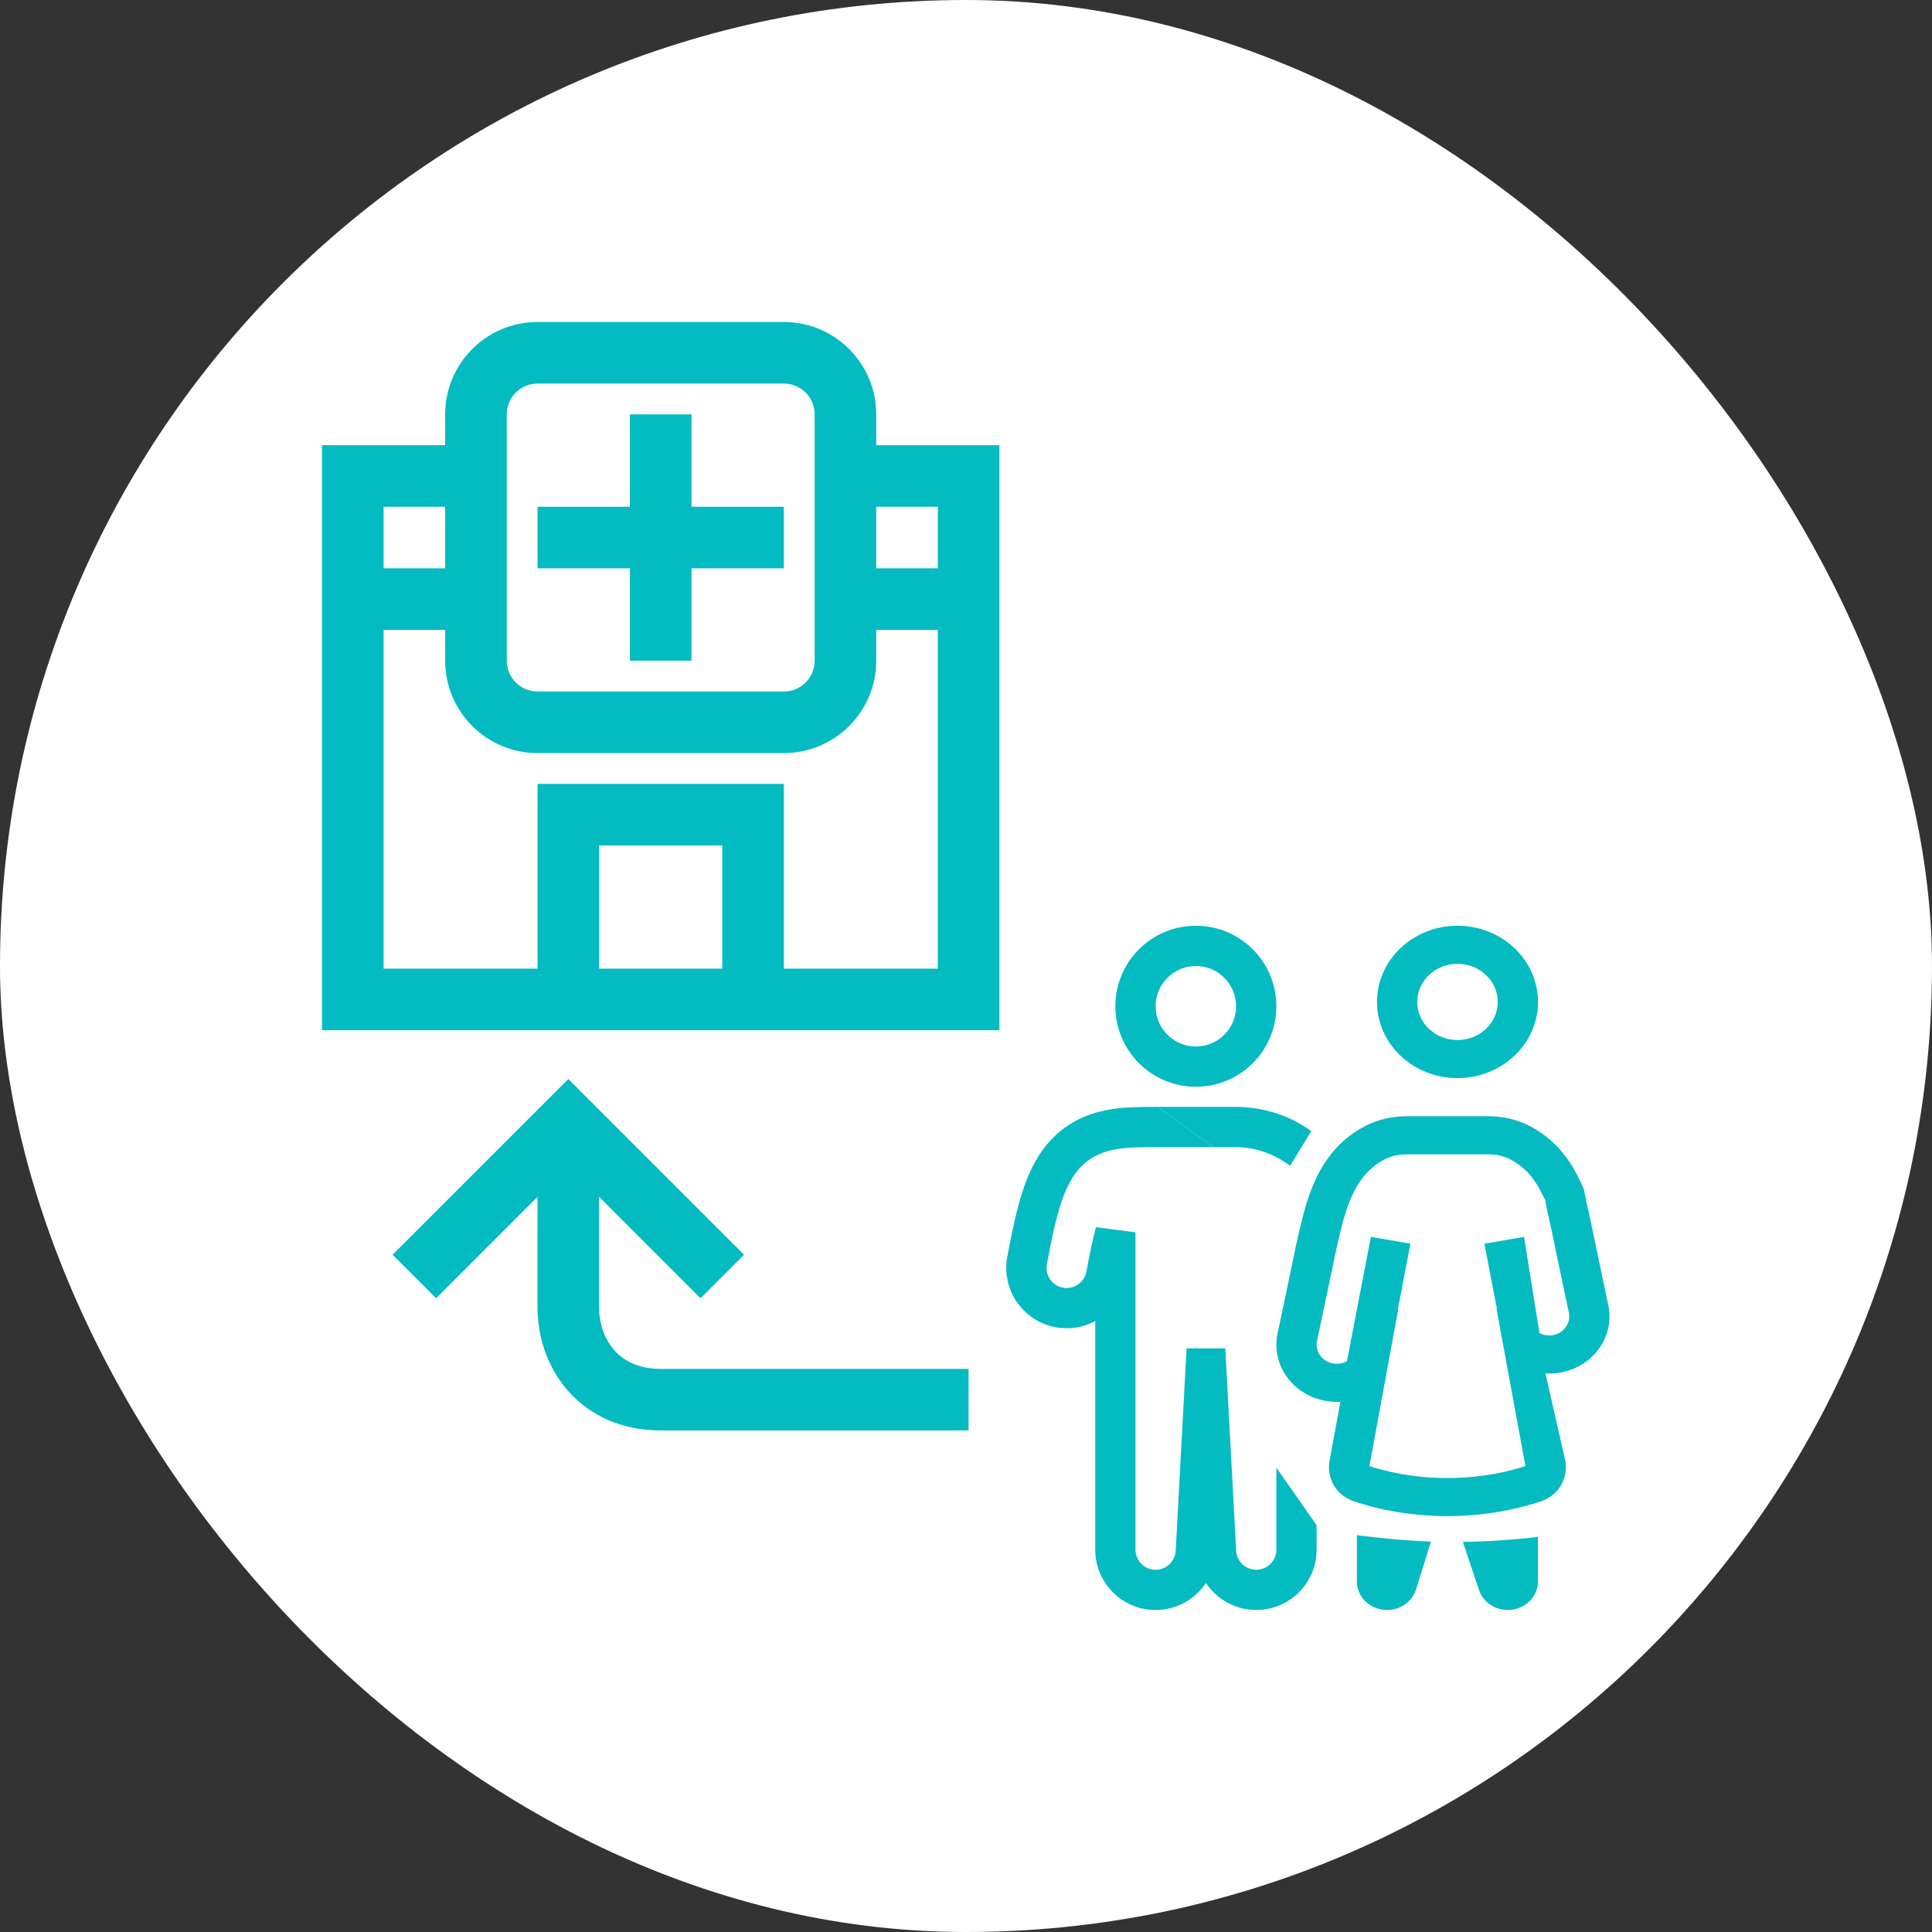 <svg width="48" height="48" viewBox="0 0 48 48" fill="none" xmlns="http://www.w3.org/2000/svg">
<rect x="0" y="0" width="48" height="48" fill="#333333" stroke="none"/>
<rect width="48" height="48" rx="24" fill="white"/>
<path fill-rule="evenodd" clip-rule="evenodd" d="M29.711 27C30.816 27 31.711 26.105 31.711 25C31.711 23.895 30.816 23 29.711 23C28.606 23 27.711 23.895 27.711 25C27.711 26.105 28.606 27 29.711 27ZM29.711 26C30.263 26 30.711 25.552 30.711 25C30.711 24.448 30.263 24 29.711 24C29.159 24 28.711 24.448 28.711 25C28.711 25.552 29.159 26 29.711 26Z" fill="#05BBC2"/>
<path d="M31.711 38.5V36.464L32.711 37.893V38.5C32.711 39.313 32.064 39.978 31.251 39.999C30.716 40.014 30.238 39.746 29.961 39.33C29.684 39.746 29.206 40.014 28.671 39.999C27.858 39.978 27.211 39.313 27.211 38.5V32.821C26.921 32.977 26.578 33.04 26.228 32.975C25.414 32.825 24.875 32.043 25.025 31.228C25.142 30.595 25.26 30.041 25.409 29.587C25.556 29.139 25.779 28.636 26.197 28.233C26.653 27.794 27.177 27.625 27.625 27.556C27.995 27.5 28.407 27.5 28.747 27.5H28.766L30.146 28.5L28.766 28.5C28.404 28.5 28.064 28.501 27.777 28.545C27.457 28.594 27.151 28.702 26.892 28.953C26.644 29.191 26.485 29.515 26.359 29.899C26.233 30.285 26.124 30.782 26.009 31.409C25.959 31.681 26.138 31.942 26.41 31.992C26.681 32.042 26.942 31.862 26.992 31.591C27.077 31.129 27.153 30.77 27.228 30.489L28.211 30.617V38.5C28.211 38.771 28.427 38.993 28.698 39C28.968 39.007 29.196 38.797 29.21 38.527L29.48 33.5H30.442L30.712 38.527C30.726 38.797 30.953 39.007 31.224 39C31.495 38.993 31.711 38.771 31.711 38.5Z" fill="#05BBC2"/>
<path d="M30.146 28.5H30.71C30.717 28.5 30.723 28.5 30.729 28.5L30.733 28.5L30.736 28.501C31.233 28.511 31.68 28.683 32.052 28.964L32.579 28.102C32.076 27.742 31.466 27.516 30.761 27.501C30.744 27.5 30.727 27.5 30.711 27.5L28.766 27.5L30.146 28.5Z" fill="#05BBC2"/>
<path fill-rule="evenodd" clip-rule="evenodd" d="M36.211 26.785C37.316 26.785 38.211 25.938 38.211 24.893C38.211 23.847 37.316 23 36.211 23C35.106 23 34.211 23.847 34.211 24.893C34.211 25.938 35.106 26.785 36.211 26.785ZM36.211 25.839C36.763 25.839 37.211 25.415 37.211 24.893C37.211 24.37 36.763 23.946 36.211 23.946C35.659 23.946 35.211 24.37 35.211 24.893C35.211 25.415 35.659 25.839 36.211 25.839Z" fill="#05BBC2"/>
<path fill-rule="evenodd" clip-rule="evenodd" d="M36.95 27.731C37.166 27.732 37.541 27.754 37.934 27.941C38.599 28.258 38.979 28.778 39.205 29.236L39.246 29.32C39.325 29.479 39.346 29.523 39.357 29.569C39.362 29.586 39.364 29.604 39.368 29.628C39.375 29.672 39.386 29.738 39.414 29.862C39.501 30.245 39.504 30.255 39.553 30.498C39.601 30.73 39.694 31.183 39.958 32.427C40.121 33.196 39.595 33.944 38.783 34.098C38.653 34.123 38.523 34.131 38.397 34.123L38.89 36.294C38.965 36.7 38.748 37.144 38.285 37.3C37.831 37.453 37.009 37.668 35.961 37.668C34.913 37.668 34.091 37.453 33.637 37.3C33.174 37.144 32.958 36.7 33.032 36.294L33.302 34.827C33.175 34.834 33.046 34.826 32.916 34.801C32.104 34.647 31.578 33.899 31.741 33.13C32.004 31.887 32.098 31.433 32.145 31.201C32.195 30.959 32.197 30.948 32.285 30.565C32.377 30.161 32.502 29.675 32.717 29.236C32.943 28.778 33.323 28.259 33.988 27.942C34.381 27.754 34.757 27.732 34.971 27.732L36.715 27.732L36.719 27.732L36.95 27.731ZM36.95 28.678L36.71 28.678L36.706 28.678L34.972 28.678C34.83 28.678 34.633 28.694 34.438 28.787C34.041 28.976 33.793 29.293 33.624 29.636C33.459 29.971 33.353 30.368 33.263 30.765C33.176 31.142 33.175 31.148 33.128 31.376L33.127 31.382C33.079 31.616 32.985 32.071 32.721 33.316C32.667 33.572 32.842 33.822 33.113 33.873C33.238 33.897 33.363 33.874 33.465 33.817L34.059 30.73L35.042 30.899L34.729 32.529L34.741 32.516L34.023 36.425C34.41 36.551 35.094 36.721 35.961 36.721C36.828 36.721 37.513 36.551 37.899 36.425L37.18 32.515L37.191 32.52L36.88 30.899L37.864 30.73L38.248 33.122C38.348 33.173 38.467 33.193 38.586 33.17C38.857 33.119 39.032 32.869 38.978 32.613C38.714 31.368 38.62 30.912 38.572 30.678L38.571 30.673C38.524 30.445 38.523 30.439 38.436 30.062C38.399 29.9 38.397 29.855 38.396 29.836C38.396 29.831 38.396 29.827 38.395 29.824C38.394 29.819 38.391 29.813 38.382 29.798C38.37 29.776 38.346 29.733 38.298 29.636C38.13 29.293 37.881 28.976 37.484 28.787C37.29 28.694 37.093 28.678 36.95 28.678Z" fill="#05BBC2"/>
<path d="M33.711 39.29V38.141C34.364 38.226 34.965 38.279 35.552 38.3L35.18 39.491C35.075 39.83 34.723 40.043 34.354 39.993C33.985 39.942 33.711 39.643 33.711 39.29Z" fill="#05BBC2"/>
<path d="M36.746 39.505L36.344 38.308C36.948 38.3 37.556 38.259 38.211 38.185V39.29C38.211 39.64 37.942 39.938 37.576 39.991C37.211 40.045 36.859 39.839 36.746 39.505Z" fill="#05BBC2"/>
<path fill-rule="evenodd" clip-rule="evenodd" d="M14.884 32.479C14.884 32.89 15.022 33.276 15.265 33.549C15.495 33.808 15.857 34.009 16.415 34.009H24.064L24.064 35.539H16.415C15.442 35.539 14.656 35.167 14.121 34.565C13.599 33.978 13.354 33.216 13.354 32.479V28.655L14.884 28.654V32.479Z" fill="#05BBC2"/>
<path fill-rule="evenodd" clip-rule="evenodd" d="M14.12 26.808L18.486 31.174L17.404 32.255L14.12 28.971L10.836 32.255L9.754 31.174L14.12 26.808Z" fill="#05BBC2"/>
<path fill-rule="evenodd" clip-rule="evenodd" d="M11.06 10.295C11.06 9.028 12.088 8 13.355 8H19.475C20.742 8 21.77 9.028 21.77 10.295V11.06H24.83V25.595H8V11.06H11.06V10.295ZM11.06 12.59H9.53V14.12H11.06V12.59ZM11.06 15.65H9.53V24.065H13.355V19.475H19.475V24.065H23.3V15.65H21.77V16.415C21.77 17.683 20.742 18.71 19.475 18.71H13.355C12.088 18.71 11.06 17.683 11.06 16.415V15.65ZM21.77 14.12H23.3V12.59H21.77V14.12ZM17.945 24.065V21.005H14.885V24.065H17.945ZM13.355 9.53C12.932 9.53 12.59 9.873 12.59 10.295V16.415C12.59 16.837 12.932 17.18 13.355 17.18H19.475C19.898 17.18 20.24 16.837 20.24 16.415V10.295C20.24 9.873 19.898 9.53 19.475 9.53H13.355ZM15.65 12.59V10.295H17.18V12.59H19.475V14.12H17.18V16.415H15.65V14.12H13.355V12.59H15.65Z" fill="#05BBC2"/>
</svg>
